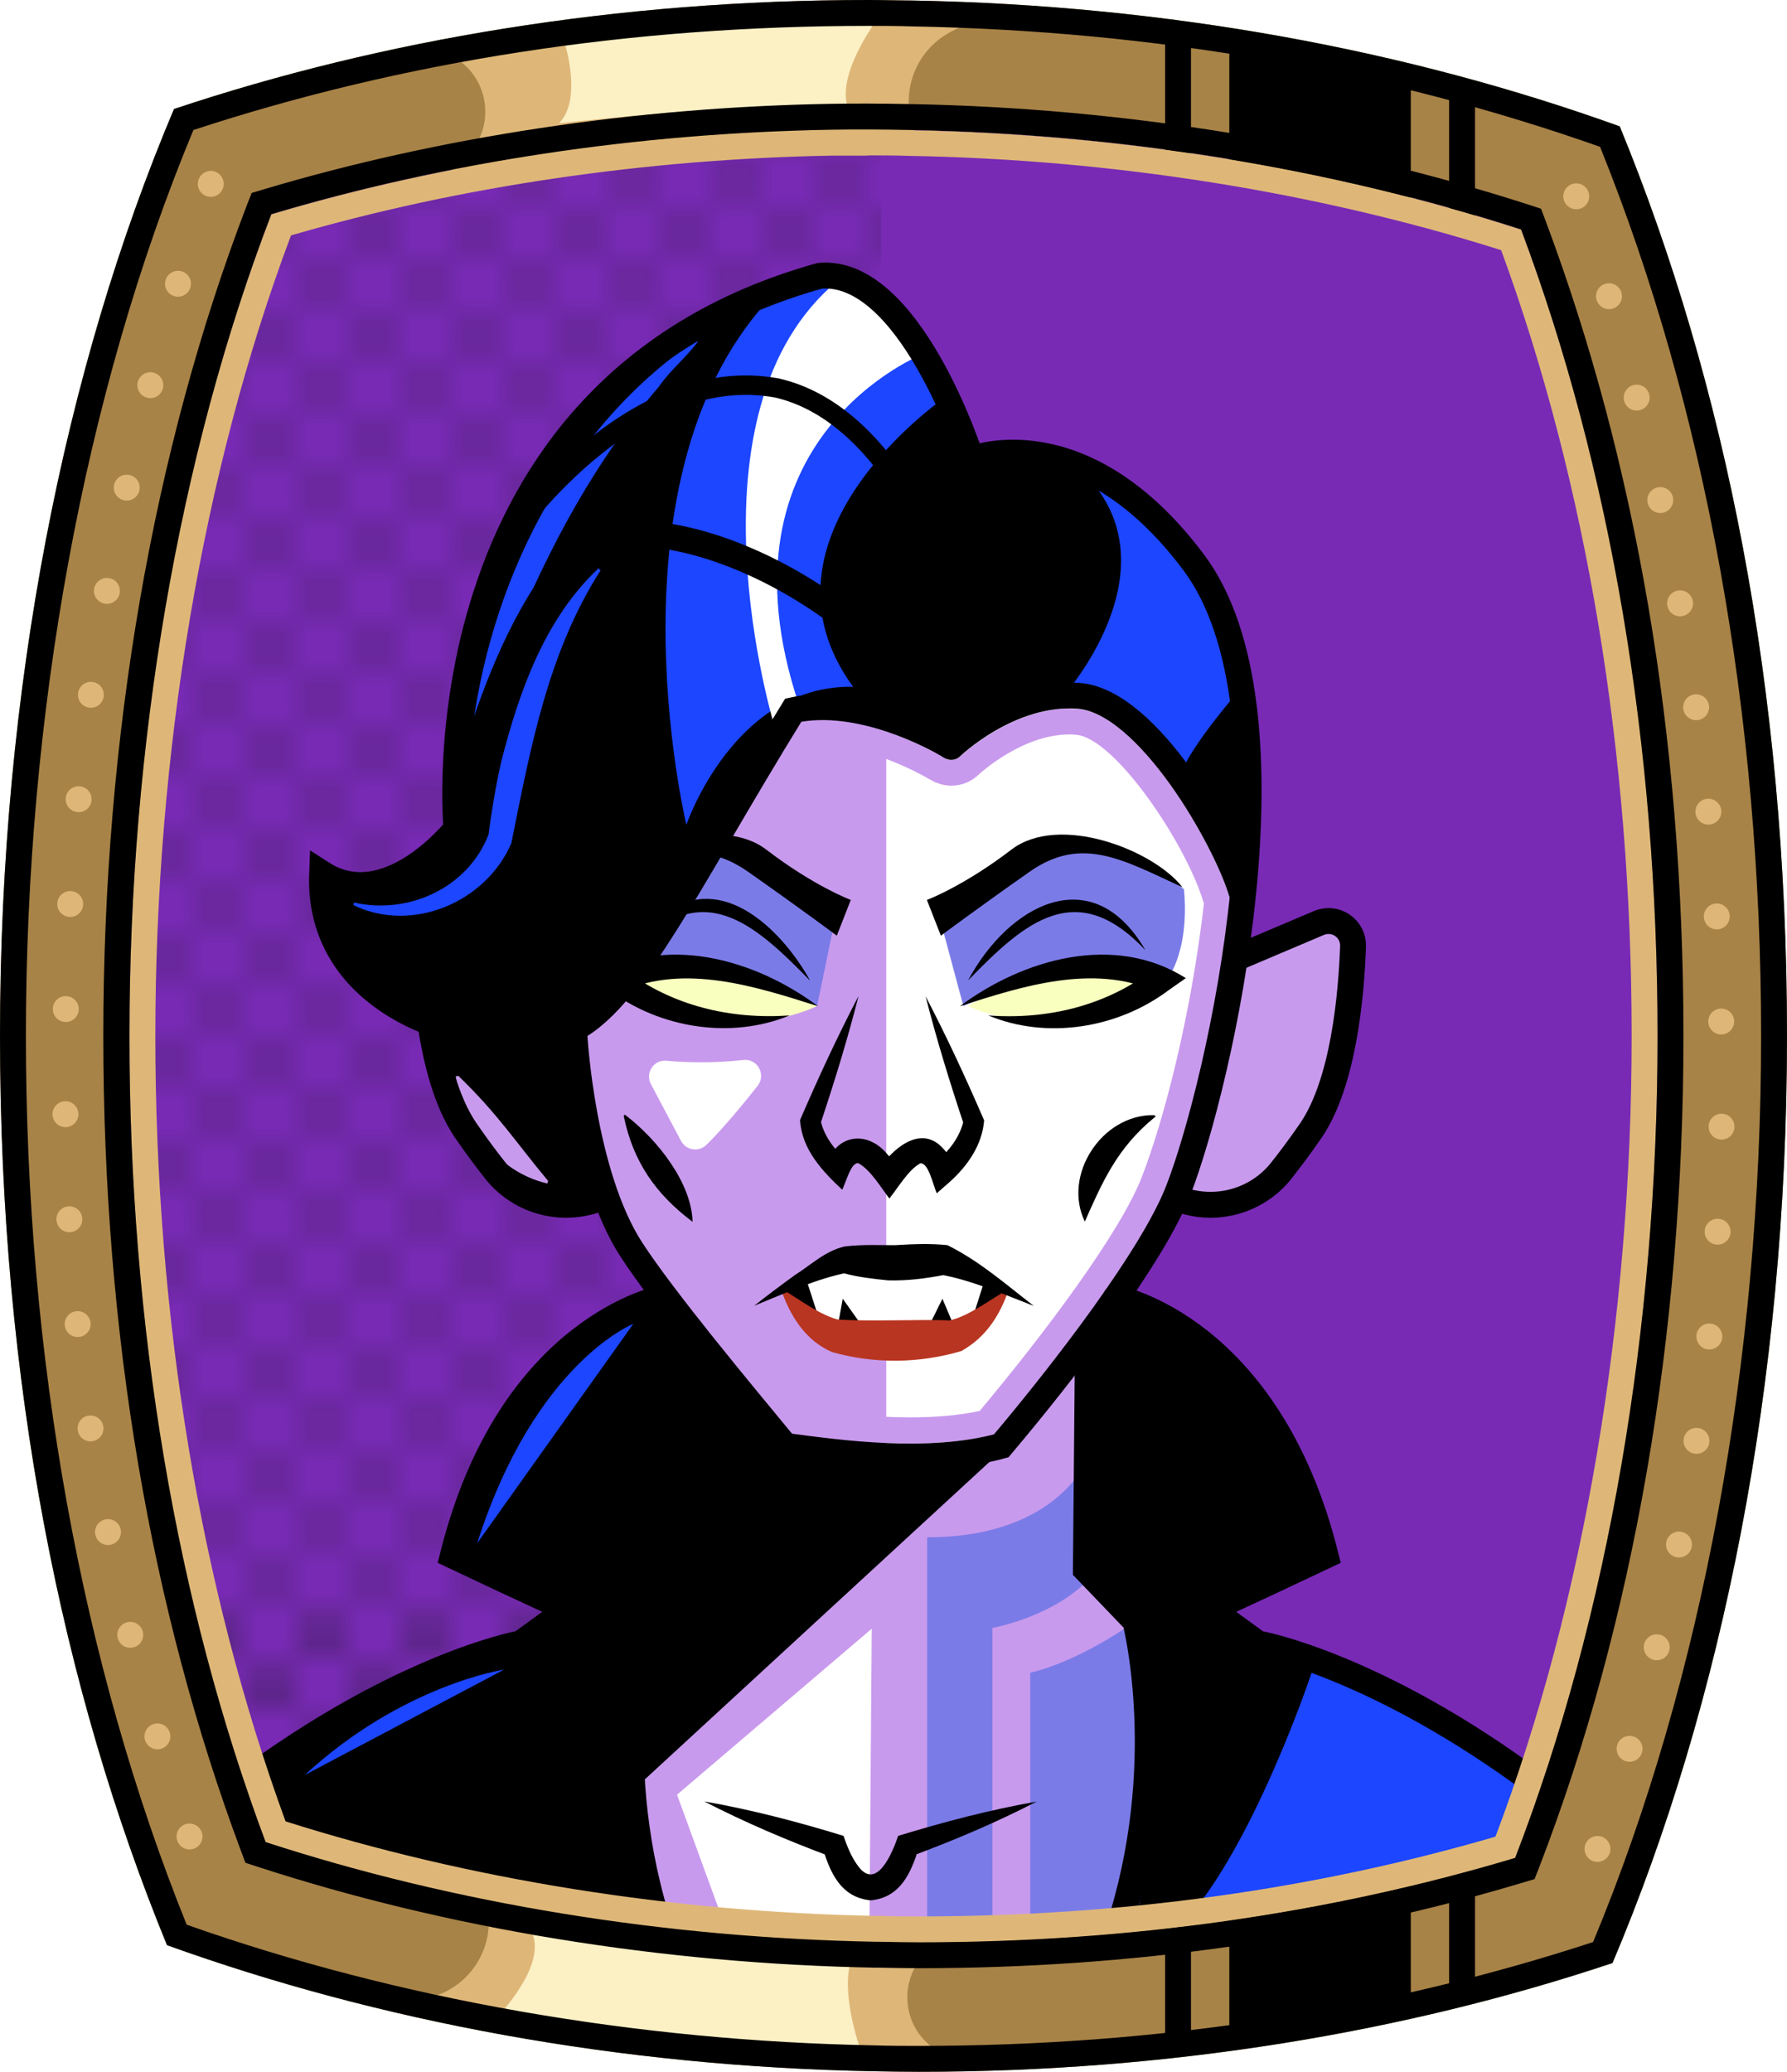 <?xml version="1.0" encoding="UTF-8"?><svg id="Capa_2" xmlns="http://www.w3.org/2000/svg" xmlns:xlink="http://www.w3.org/1999/xlink" viewBox="0 0 69.02 80"><defs><style>.cls-1{fill:#c89aed;}.cls-2{fill:#fff;}.cls-3{fill:#f8ffbf;}.cls-4{fill:#7b7be8;}.cls-5{fill:#a88347;}.cls-6{fill:#782ab5;}.cls-7,.cls-8{stroke-miterlimit:10;}.cls-7,.cls-8,.cls-9,.cls-10{stroke:#000;}.cls-7,.cls-8,.cls-9,.cls-10,.cls-11,.cls-12,.cls-13{fill:none;}.cls-8,.cls-9,.cls-10,.cls-11{stroke-linecap:round;}.cls-9{stroke-width:.75px;}.cls-9,.cls-10,.cls-11{stroke-linejoin:round;}.cls-14{fill:#1c46ff;}.cls-11{stroke:#deb778;stroke-dasharray:0 0 0 4.06;}.cls-15{fill:url(#USGS_19_Inundación_de_tierra);}.cls-16{fill:#deb778;}.cls-13{stroke:#1d1d1b;stroke-dasharray:0 0 2 2;stroke-width:.3px;}.cls-17{fill:#fcf0c5;}.cls-18{fill:#b83521;}</style><pattern id="USGS_19_Inundación_de_tierra" x="0" y="0" width="72" height="72" patternTransform="translate(-92.48 -16135) rotate(-90)" patternUnits="userSpaceOnUse" viewBox="0 0 72 72"><g><rect class="cls-12" width="72" height="72"/><g><line class="cls-13" x1="71" y1="71" x2="144.44" y2="71"/><line class="cls-13" x1="71" y1="67" x2="144.44" y2="67"/><line class="cls-13" x1="71" y1="63" x2="144.44" y2="63"/><line class="cls-13" x1="71" y1="59" x2="144.44" y2="59"/><line class="cls-13" x1="71" y1="55" x2="144.44" y2="55"/><line class="cls-13" x1="71" y1="51" x2="144.44" y2="51"/><line class="cls-13" x1="71" y1="47" x2="144.44" y2="47"/><line class="cls-13" x1="71" y1="43" x2="144.44" y2="43"/><line class="cls-13" x1="71" y1="39" x2="144.44" y2="39"/><line class="cls-13" x1="71" y1="35" x2="144.44" y2="35"/><line class="cls-13" x1="71" y1="31" x2="144.44" y2="31"/><line class="cls-13" x1="71" y1="27" x2="144.44" y2="27"/><line class="cls-13" x1="71" y1="23" x2="144.44" y2="23"/><line class="cls-13" x1="71" y1="19" x2="144.44" y2="19"/><line class="cls-13" x1="71" y1="15" x2="144.44" y2="15"/><line class="cls-13" x1="71" y1="11" x2="144.44" y2="11"/><line class="cls-13" x1="71" y1="7" x2="144.44" y2="7"/><line class="cls-13" x1="71" y1="3" x2="144.44" y2="3"/></g><g><line class="cls-13" x1="-1" y1="71" x2="72.44" y2="71"/><line class="cls-13" x1="-1" y1="67" x2="72.44" y2="67"/><line class="cls-13" x1="-1" y1="63" x2="72.44" y2="63"/><line class="cls-13" x1="-1" y1="59" x2="72.44" y2="59"/><line class="cls-13" x1="-1" y1="55" x2="72.44" y2="55"/><line class="cls-13" x1="-1" y1="51" x2="72.44" y2="51"/><line class="cls-13" x1="-1" y1="47" x2="72.44" y2="47"/><line class="cls-13" x1="-1" y1="43" x2="72.44" y2="43"/><line class="cls-13" x1="-1" y1="39" x2="72.44" y2="39"/><line class="cls-13" x1="-1" y1="35" x2="72.44" y2="35"/><line class="cls-13" x1="-1" y1="31" x2="72.44" y2="31"/><line class="cls-13" x1="-1" y1="27" x2="72.44" y2="27"/><line class="cls-13" x1="-1" y1="23" x2="72.44" y2="23"/><line class="cls-13" x1="-1" y1="19" x2="72.44" y2="19"/><line class="cls-13" x1="-1" y1="15" x2="72.44" y2="15"/><line class="cls-13" x1="-1" y1="11" x2="72.44" y2="11"/><line class="cls-13" x1="-1" y1="7" x2="72.44" y2="7"/><line class="cls-13" x1="-1" y1="3" x2="72.44" y2="3"/><line class="cls-13" x1="1.04" y1="69" x2="74.48" y2="69"/><line class="cls-13" x1="1.04" y1="65" x2="74.48" y2="65"/><line class="cls-13" x1="1.04" y1="61" x2="74.48" y2="61"/><line class="cls-13" x1="1.04" y1="57" x2="74.48" y2="57"/><line class="cls-13" x1="1.04" y1="53" x2="74.48" y2="53"/><line class="cls-13" x1="1.04" y1="49" x2="74.48" y2="49"/><line class="cls-13" x1="1.04" y1="45" x2="74.48" y2="45"/><line class="cls-13" x1="1.04" y1="41" x2="74.48" y2="41"/><line class="cls-13" x1="1.04" y1="37" x2="74.48" y2="37"/><line class="cls-13" x1="1.04" y1="33" x2="74.48" y2="33"/><line class="cls-13" x1="1.04" y1="29" x2="74.48" y2="29"/><line class="cls-13" x1="1.04" y1="25" x2="74.48" y2="25"/><line class="cls-13" x1="1.04" y1="21" x2="74.48" y2="21"/><line class="cls-13" x1="1.04" y1="17" x2="74.48" y2="17"/><line class="cls-13" x1="1.04" y1="13" x2="74.48" y2="13"/><line class="cls-13" x1="1.04" y1="9" x2="74.48" y2="9"/><line class="cls-13" x1="1.04" y1="5" x2="74.48" y2="5"/><line class="cls-13" x1="1.04" y1="1" x2="74.48" y2="1"/></g><g><line class="cls-13" x1="-73" y1="71" x2=".44" y2="71"/><line class="cls-13" x1="-73" y1="67" x2=".44" y2="67"/><line class="cls-13" x1="-73" y1="63" x2=".44" y2="63"/><line class="cls-13" x1="-73" y1="59" x2=".44" y2="59"/><line class="cls-13" x1="-73" y1="55" x2=".44" y2="55"/><line class="cls-13" x1="-73" y1="51" x2=".44" y2="51"/><line class="cls-13" x1="-73" y1="47" x2=".44" y2="47"/><line class="cls-13" x1="-73" y1="43" x2=".44" y2="43"/><line class="cls-13" x1="-73" y1="39" x2=".44" y2="39"/><line class="cls-13" x1="-73" y1="35" x2=".44" y2="35"/><line class="cls-13" x1="-73" y1="31" x2=".44" y2="31"/><line class="cls-13" x1="-73" y1="27" x2=".44" y2="27"/><line class="cls-13" x1="-73" y1="23" x2=".44" y2="23"/><line class="cls-13" x1="-73" y1="19" x2=".44" y2="19"/><line class="cls-13" x1="-73" y1="15" x2=".44" y2="15"/><line class="cls-13" x1="-73" y1="11" x2=".44" y2="11"/><line class="cls-13" x1="-73" y1="7" x2=".44" y2="7"/><line class="cls-13" x1="-73" y1="3" x2=".44" y2="3"/><line class="cls-13" x1="-70.96" y1="69" x2="2.48" y2="69"/><line class="cls-13" x1="-70.96" y1="65" x2="2.48" y2="65"/><line class="cls-13" x1="-70.96" y1="61" x2="2.48" y2="61"/><line class="cls-13" x1="-70.96" y1="57" x2="2.48" y2="57"/><line class="cls-13" x1="-70.96" y1="53" x2="2.48" y2="53"/><line class="cls-13" x1="-70.96" y1="49" x2="2.48" y2="49"/><line class="cls-13" x1="-70.96" y1="45" x2="2.48" y2="45"/><line class="cls-13" x1="-70.96" y1="41" x2="2.48" y2="41"/><line class="cls-13" x1="-70.96" y1="37" x2="2.48" y2="37"/><line class="cls-13" x1="-70.96" y1="33" x2="2.48" y2="33"/><line class="cls-13" x1="-70.96" y1="29" x2="2.48" y2="29"/><line class="cls-13" x1="-70.96" y1="25" x2="2.48" y2="25"/><line class="cls-13" x1="-70.96" y1="21" x2="2.48" y2="21"/><line class="cls-13" x1="-70.96" y1="17" x2="2.48" y2="17"/><line class="cls-13" x1="-70.96" y1="13" x2="2.48" y2="13"/><line class="cls-13" x1="-70.96" y1="9" x2="2.48" y2="9"/><line class="cls-13" x1="-70.96" y1="5" x2="2.48" y2="5"/><line class="cls-13" x1="-70.96" y1="1" x2="2.48" y2="1"/></g></g></pattern></defs><g id="BG"><g><path class="cls-6" d="M64.02,40c0,11.47-1.89,22.39-5.5,31.74-7.2,2.16-14.94,3.26-23.02,3.26-.49,0-.98-.01-1.47-.02h-.17c-8.18-.15-16.29-1.47-23.6-3.85-3.45-9.22-5.26-19.93-5.26-31.13s1.89-22.38,5.48-31.73c6.73-2.01,14.13-3.13,21.6-3.26,.48-.01,.97-.01,1.45-.01,.54,0,1.08,.01,1.63,.02,8.16,.15,16.27,1.47,23.59,3.84,3.46,9.24,5.27,19.95,5.27,31.14Z"/><path class="cls-15" d="M34.03,5.59V74.98h-.17c-8.18-.15-16.29-1.47-23.6-3.85-3.45-9.22-5.26-19.93-5.26-31.13s1.89-22.38,5.48-31.73c6.73-2.01,14.13-3.13,21.6-3.26,.65,.16,1.3,.36,1.95,.58Z"/></g></g><g id="Characters"><g><g><path class="cls-14" d="M59.31,69.11s-4.94-4.77-9.97-5.11c-2.6,6.5-3.75,10.05-3.75,10.05,0,0,12.6-1.84,12.76-2.08s.95-2.86,.95-2.86Z"/><path d="M30.32,49.77s-5.18-1.47-10.03,4.28c-2.04,2.75-2.81,6.13-2.81,6.13l4.47,1.98-3.32,2.49s1.85,7.28,5.69,10.16c17.25,.83,21.28-.77,21.28-.77,0,0,3.83-7.22,4.35-9.46-2.94-2.49-3.13-2.36-3.13-2.36l4.28-2.17s-1.28-8.88-8.69-10.48c-7.03-.32-12.08,.19-12.08,.19Z"/><path d="M23.51,73.55l-5.03-9.46s-6.34,2.01-8.75,4.83c1.11,2.52,2.11,2.92,2.11,2.92,0,0,9.56,1.41,11.67,1.71Z"/><path class="cls-1" d="M16.63,38.66s.34,3.71,2.11,5.9,4.64,1.77,4.64,1.77l3.63,5.56-.42,8.6-1.77,2.19s-1.43,7.76,.84,11.47c10.88,1.26,17.71,.08,17.71,.08,0,0,2.36-6.41,.51-11.72l-1.69-1.68-.17-9.28s2.87-2.78,3.54-5.31c2.95,.76,5.65-2.45,6.16-4.47s.42-5.65,.42-5.65c0,0-.67-.76-1.35-.25s-2.95,1.26-2.95,1.26l.25-3.88s-.42-7.84-5.06-9.44-20.15,5.48-26.39,14.84Z"/><polygon class="cls-2" points="33.67 62.89 26.15 69.3 27.99 74.34 33.58 74.43 33.67 62.89"/><path class="cls-2" d="M34.23,27.53v28.87l4.33-.63s5.74-6,7-9.53c1.58-5.1,2.44-12.57,2.44-12.57,0,0-3.89-6.77-6.31-7s-4.86,2.13-4.86,2.13l-2.6-1.26Z"/><path class="cls-1" d="M41.29,28.36h0c.09,0,.17,0,.26,.01,1.52,.12,4.26,4.22,4.93,6.46,0,.02,.01,.04,.02,.05-.49,4.31-1.55,8.39-2.4,10.57-.83,2.14-3.74,6.02-6.26,9.03-.77,.17-1.68,.25-2.69,.25-1.46,0-2.89-.17-4.04-.32l-.03-.04-.16-.19c-1.66-2.02-4.17-5.07-5.27-6.74-1.33-2.05-1.79-5.67-1.92-6.97,1.73-1.37,3.31-4.05,5.42-7.64,.83-1.43,1.62-2.75,2.39-4.03,.07,0,.14,0,.22,0,1.9,0,3.9,1.15,4.12,1.28l.06,.03s.06,.03,.09,.05l.09,.05h.02c.1,.04,.2,.08,.32,.1,.09,.02,.18,.03,.28,.03,.38,0,.75-.14,1.05-.42,.02-.02,1.67-1.56,3.51-1.56m0-1c-2.26,0-4.18,1.82-4.2,1.84-.1,.09-.23,.14-.36,.14-.03,0-.06,0-.09,0-.09-.02-.16-.06-.22-.11,0-.01-.02-.01-.03-.01-.45-.27-2.54-1.41-4.63-1.41-.27,0-.55,.02-.81,.06-.99,1.62-1.87,3.11-2.66,4.47-2.26,3.84-3.86,6.56-5.6,7.66h0c0,.06,.32,5.22,2.12,8,1.16,1.77,3.77,4.93,5.49,7.02l.29,.35h.1c1.16,.16,2.78,.37,4.46,.37,1.1,0,2.22-.09,3.24-.35,2.64-3.13,5.74-7.25,6.64-9.57,.9-2.3,2.02-6.65,2.5-11.14-.03-.04-.07-.06-.08-.11-.61-2.05-3.51-7.01-5.82-7.19-.11,0-.23-.01-.34-.01h0Z"/><path d="M38.89,55.83l-14.42,13.28,.34-6.42,2.19-10.79,3.54,4.03s7.3-.09,8.35-.09Z"/><path d="M37.76,17.64s-2.89-7.11-5.77-6.97-7.32,2.53-11.41,8.24-2.68,13.03-2.68,13.03c0,0-2.82,3.59-5.7,1.83,.84,4.93,4.3,5.99,6.97,6.48s3.59-.49,5.14-2.32,5.49-10.28,6.55-10.7,5.91,1.34,5.91,1.34c0,0,.21-8.31,.99-10.91Z"/><path class="cls-14" d="M36.44,15.39s-7.72,5.33-3.49,11.13c-4.6-.09-6.44,5.33-6.44,5.33,0,0-3.4-14.16,3.77-20.87,2.57-.64,4.84,2.16,6.16,4.41Z"/><path class="cls-2" d="M35.67,13.66s-8.27,3.22-4.81,13.56c-.72,.41-.94,.85-.94,.85,0,0-3.73-12.17,2.46-17.25,2.09,.52,3.29,2.84,3.29,2.84Z"/><path class="cls-14" d="M23.2,22.02c-2.04,3.17-2.72,6.91-3.45,10.54-.98,2.28-3.83,3.49-6.1,2.39,0,0,.02-.1,.02-.1,2.11,.48,4.41-.57,5.2-2.63,.1-.81,.28-1.88,.48-2.77,.69-2.72,1.68-5.55,3.77-7.51,0,0,.06,.08,.06,.08h0Z"/><path class="cls-14" d="M18.19,28.62c.67-6.04,3.61-12.02,8.7-15.5,0,0,.06,.08,.06,.08-.48,.64-1.07,1.1-1.5,1.73-2.41,2.8-4.16,6.05-5.58,9.44-.58,1.4-1.07,2.81-1.57,4.25,0,0-.1,0-.1,0h0Z"/><path d="M36.77,28.56l.53-10.82s3.07-1.05,6.83,1.66,4.73,10.16,3.85,15.59c-3.33-6.83-4.47-8.32-6.31-8.32s-4.91,1.89-4.91,1.89Z"/><path class="cls-4" d="M31.56,38.84l.67-3.24s-3.6-3.12-4.76-2.75c-2.14,3.18-2.87,5.07-2.87,5.07,0,0,3.42-1.04,6.96,.92Z"/><path class="cls-4" d="M37.21,38.85l-.86-3.2s2.57-2.75,4.46-2.97,4,.86,4.92,1.66c.23,2.57-.74,3.6-.74,3.6,0,0-1.54-.74-3.55-.46s-4.23,1.37-4.23,1.37Z"/><path class="cls-3" d="M24.38,37.99s1.3-.88,3.34-.53,3.85,1.38,3.85,1.38c0,0-1.37,.72-3.49,.64s-3.7-1.49-3.7-1.49Z"/><path class="cls-3" d="M44.58,37.99s-1.3-.88-3.34-.53-3.85,1.38-3.85,1.38c0,0,1.37,.72,3.49,.64s3.7-1.49,3.7-1.49Z"/><path d="M22.02,39.28s.65,5.55,1.46,6.74c-4.04,.92-5.12-1.13-5.99-3.02s-.75-3.56-.75-3.56c0,0,2.8,.11,5.28-.16Z"/><path class="cls-1" d="M17.7,41.54c1.56,1.51,2.16,2.49,3.47,4.06,0,0-.03,.1-.03,.1-1.93-.45-3.25-2.24-3.54-4.14,0,0,.1-.01,.1-.01h0Z"/><path class="cls-14" d="M41.14,26.79s4-4.52,1.11-8.09c5.2,2.73,5.71,7.84,5.71,7.84,0,0-1.96,2.22-2.39,3.41-1.62-1.87-1.7-2.98-4.43-3.15Z"/><path class="cls-2" d="M25.75,40.96c.75,.07,1.8,.1,2.96-.03,.55-.06,.89,.57,.55,1-.94,1.19-1.57,1.88-1.98,2.28-.3,.29-.78,.21-.98-.16l-1.16-2.19c-.23-.43,.11-.95,.6-.9Z"/><path class="cls-4" d="M43.85,62.6s-2.06,1.52-4.06,1.99v10.52h3.86s2.07-7.42,.2-12.51Z"/><path class="cls-4" d="M42.11,56.11s-1.05,3.25-6.3,3.25v16.1h2.52v-12.6s2.48-.44,3.85-2.02c0-2.73-.07-4.72-.07-4.72Z"/><path d="M34.49,51.45l-2.49-.05s-2.02-1.13-1.73-1.66c1.89-.79,2.84-1.09,2.84-1.09l3.5,.06,2.13,1.03s.43,.3-.35,.84-3.89,.87-3.89,.87Z"/><polygon class="cls-2" points="31.14 49.4 31.6 50.82 32.39 51.03 32.55 50.15 33.26 51.15 35.92 51.12 36.4 50.15 36.84 51.19 37.61 50.75 38.04 49.4 36.61 48.71 32.28 48.62 31.14 49.4"/><path class="cls-18" d="M30.13,49.73c.75,.44,1.54,1.07,2.33,1.25,0,0-.12-.03-.12-.03,1.29,.09,3.5-.02,4.33,.04,.78-.18,1.55-.8,2.3-1.22-.34,.99-.86,1.85-1.84,2.4-1.63,.48-3.36,.5-4.99,.04-1.07-.46-1.64-1.45-1.99-2.46h0Z"/><path class="cls-8" d="M36.64,28.78c-.57-.33-3.45-1.91-6-1.36-4.27,6.91-6.41,11.69-8.95,12.51s-9.46-.61-9.25-6.2c2.54,1.63,5.19-1.73,5.19-1.73,0,0-1.63-16.98,14.03-21.35,3.46-.31,5.8,6.91,5.8,6.91,0,0-.7,5.52-.71,11.16,0,.05-.05,.09-.1,.06Z"/><path class="cls-8" d="M37.51,17.73s4.29-1.75,8.59,3.98,1.01,20.17-.6,24.28c-.99,2.53-4.37,6.93-6.83,9.84-2.84,.78-6.35,.26-8.34,0-1.79-2.17-4.67-5.62-5.94-7.57-1.9-2.92-2.2-8.23-2.2-8.23"/><path class="cls-10" d="M17.63,31.99s1.65-8.34,5.32-11.25c4.64-1.04,11.95,3.53,13.79,8.1,0,0,2.25-2.18,4.93-1.97s5.68,5.57,6.27,7.55"/><path class="cls-9" d="M19.65,20.77s4.66-6.83,10.35-5.79c4.09,.93,6.41,6.36,6.83,8.69"/><path class="cls-8" d="M47.78,36.98l3.16-1.34c.64-.27,1.34,.21,1.32,.9-.07,1.92-.37,5.25-1.62,7.1-.44,.64-.84,1.17-1.19,1.61-.92,1.12-2.44,1.55-3.81,1.09h0"/><path class="cls-8" d="M16.61,39.42c.22,1.53,.63,3.13,1.37,4.22,.44,.64,.84,1.17,1.19,1.61,.92,1.12,2.44,1.55,3.81,1.09h0"/><path d="M39.91,50.42c-1.17-.45-2.41-1-3.63-1.21,0,0,.19,.02,.19,.02-.72,.14-1.44,.23-2.17,.21-.58-.06-1.15-.12-1.73-.28,0,0,.17-.02,.17-.02-1.22,.24-2.44,.81-3.61,1.28,.52-.41,1.04-.8,1.58-1.19,.62-.39,1.16-.93,1.92-1.1,.72-.09,1.54-.04,2.03-.05,0,0-.08,0-.08,0,.67-.04,1.34-.07,2.01,0,1.25,.62,2.24,1.5,3.33,2.34h0Z"/><path d="M35.75,38.47c.82,1.57,1.56,3.17,2.26,4.79-.07,.96-.66,1.78-1.32,2.37,0,0-.51,.45-.51,.45-.11-.26-.27-.92-.47-1.09-.07-.07-.17-.08-.16-.07-.45,.23-.87,.95-1.2,1.36-.32-.42-.72-1.09-1.17-1.35-.08-.03-.08-.02-.15,.02-.2,.11-.39,.77-.5,.99-.76-.71-1.56-1.55-1.63-2.69,.7-1.62,1.44-3.22,2.26-4.79-.43,1.69-.94,3.34-1.49,4.99,0,0,.02-.2,.02-.2,.13,.59,.5,1.11,.99,1.53l-.75,.18c.38-1.19,1.6-1.31,2.35-.38,.18,.19,.33,.38,.48,.57h-.81c.49-.76,1.58-1.73,2.43-.85,.27,.26,.38,.56,.46,.83l-.75-.22c.56-.44,.99-1.01,1.13-1.65,0,0,.02,.2,.02,.2-.55-1.65-1.06-3.3-1.49-4.99h0Z"/><path d="M24.16,43.06c1.25,.96,2.55,2.62,2.59,4.12-1.42-1.07-2.28-2.3-2.65-4.04-.02-.04,0-.12,.06-.08h0Z"/><path d="M44.6,43.14c-1.46,1.19-2.03,2.52-2.7,4.03-.87-1.8,.66-4.13,2.65-4.11,.05,0,.11,.04,.06,.08h0Z"/><path d="M36.34,36.13l-.54-1.38s1.42-.53,3.26-1.94,5.48,0,6.61,1.45c-2.3-1.06-3.89-2.01-5.9-.6s-3.43,2.47-3.43,2.47Z"/><path d="M37.39,37.86c1.55-2.91,4.8-4.7,6.85-1.17-2.67-2.83-4.66-1.09-6.85,1.17h0Z"/><path d="M37.08,38.85c2.44-1.82,5.96-2.83,8.72-1.08,0,0-.67,.47-.67,.47-1.96,1.47-4.7,1.91-6.96,.97,2.29,.17,4.55-.37,6.39-1.78,0,0,.06,.84,.06,.84-2.41-1.06-5.14-.19-7.53,.58h0Z"/><path d="M32.32,36.13l.54-1.38s-1.42-.53-3.26-1.94-5.48,0-6.61,1.45c2.3-1.06,3.89-2.01,5.9-.6s3.43,2.47,3.43,2.47Z"/><path d="M31.28,37.86c-2.2-2.26-4.19-4-6.85-1.17,.35-.63,.86-1.19,1.5-1.58,2.17-1.34,4.37,.96,5.35,2.74h0Z"/><path d="M31.58,38.85c-2.39-.76-5.13-1.64-7.53-.58,0,0,.06-.84,.06-.84,1.84,1.41,4.1,1.94,6.39,1.78-2.26,.93-5.01,.5-6.96-.97,0,0-.67-.47-.67-.47,2.75-1.75,6.28-.74,8.72,1.08h0Z"/><path class="cls-8" d="M26.67,51.35l.08,9.26-1.91,1.99s-1.45,5.59,.69,12.01"/><path class="cls-8" d="M25.6,50.12s-5.89,1.07-8.11,9.95c3.06,1.45,4.44,2.07,4.44,2.07l-3.37,2.45s2.53,7.5,5.36,9.87"/><path class="cls-8" d="M19.97,63.49s-4.5,.84-10.63,5.41"/><path class="cls-8" d="M42.02,51.81l-.08,8.8,1.91,1.99s1.45,5.59-.69,12.01"/><path class="cls-8" d="M43.09,50.12s5.89,1.07,8.11,9.95c-3.06,1.45-4.44,2.07-4.44,2.07l3.37,2.45s-2.53,7.5-5.36,9.87"/><path class="cls-8" d="M48.72,63.49s4.5,.84,10.63,5.41"/><path d="M40.07,69.55c-1.58,.82-3.22,1.51-4.88,2.13,0,0,.29-.31,.29-.31-.28,.9-.68,1.9-1.85,2.01-1.17-.11-1.57-1.1-1.85-2,0,0,.3,.31,.3,.31-1.66-.62-3.29-1.31-4.88-2.13,1.83,.32,3.62,.79,5.38,1.33,.13,.38,.3,.81,.53,1.12,.73,1.07,1.36-.47,1.58-1.12,1.77-.54,3.55-1.01,5.38-1.33h0Z"/></g><path class="cls-14" d="M24.46,51.12s-3.8,1.49-6.03,8.47"/><path class="cls-14" d="M19.47,64.47s-3.92,.58-7.7,4.07"/></g></g><g id="Frame"><path class="cls-5" d="M62.56,4.88C54.4,1.94,45.12,.2,35.25,.02c-.57-.01-1.15-.02-1.72-.02C23.88,0,14.77,1.52,6.72,4.21,2.49,14.22,0,26.6,0,40s2.39,25.22,6.45,35.11c8.16,2.94,17.45,4.69,27.32,4.87,.58,.01,1.15,.02,1.73,.02,9.63,0,18.73-1.51,26.78-4.2,4.24-10.01,6.74-22.39,6.74-35.8s-2.4-25.24-6.46-35.12Zm-4.04,66.86c-7.2,2.16-14.94,3.26-23.02,3.26-.49,0-.98-.01-1.47-.02h-.17c-8.18-.15-16.29-1.47-23.6-3.85-3.45-9.22-5.26-19.93-5.26-31.13s1.89-22.38,5.48-31.73c6.73-2.01,14.13-3.13,21.6-3.26,.48-.01,.97-.01,1.45-.01,.54,0,1.08,.01,1.63,.02,8.16,.15,16.27,1.47,23.59,3.84,3.46,9.24,5.27,19.95,5.27,31.14s-1.89,22.39-5.5,31.74Z"/><path class="cls-16" d="M17.21,2.06h0c1.63,.63,2.06,2.75,.81,3.97l-1.26,1.22s8.35-2.37,18.84-1.69h0c-1-1.49-.45-3.52,1.14-4.34l1-.51S28.26-.43,17.21,2.06Z"/><path class="cls-17" d="M21.81,1.66s.7,2.18-.22,3.1c3.77-.41,7.98-.74,11.12-.74-.33-1.33,1.26-3.4,1.26-3.4,0,0-6.17-.26-12.16,1.03Z"/><path class="cls-16" d="M36.25,79.21h0c-1.52-.87-1.62-3.03-.2-4.04l1.43-1.02s-8.61,1.07-18.88-1.19h0c.76,1.63-.09,3.55-1.79,4.11l-1.07,.36s9.19,2.56,20.5,1.78Z"/><path class="cls-17" d="M19.28,77.8s1.76-1.83,1.3-3.09c4.43,.69,9.11,1.14,12.25,1.14-.33,1.33,.44,3.4,.44,3.4,0,0-8-.16-13.99-1.45Z"/><polygon points="47.48 1.77 47.48 6.73 54.49 8.44 54.49 2.62 47.48 1.77"/><line class="cls-7" x1="45.5" y1="1.23" x2="45.5" y2="6.29"/><line class="cls-7" x1="56.47" y1="3.67" x2="56.47" y2="8.73"/><polygon points="47.48 78.74 47.48 73.78 54.49 72.07 54.49 77.88 47.48 78.74"/><line class="cls-7" x1="45.5" y1="79.28" x2="45.5" y2="74.21"/><line class="cls-7" x1="56.47" y1="76.84" x2="56.47" y2="71.77"/><path d="M33.53,1c.56,0,1.14,0,1.7,.02,9.39,.17,18.33,1.74,26.57,4.65,4.07,10.08,6.22,21.94,6.22,34.33s-2.24,24.79-6.49,34.99c-8.12,2.66-16.87,4.01-26.03,4.01-.56,0-1.12,0-1.71-.02-9.25-.17-18.42-1.78-26.58-4.66C3.15,64.25,1,52.39,1,40S3.23,15.21,7.47,5.02C15.6,2.35,24.37,1,33.53,1m0-1C23.88,0,14.77,1.52,6.72,4.21,2.49,14.22,0,26.6,0,40s2.39,25.22,6.45,35.11c8.16,2.94,17.45,4.69,27.32,4.87,.58,.01,1.15,.02,1.73,.02,9.63,0,18.73-1.51,26.78-4.2,4.24-10.01,6.74-22.39,6.74-35.8s-2.4-25.24-6.46-35.12C54.4,1.94,45.12,.2,35.25,.02c-.57,0-1.15-.02-1.72-.02h0Z"/><path class="cls-16" d="M33.53,6c.52,0,1.04,0,1.61,.02,7.87,.14,15.75,1.4,22.84,3.64,3.3,9,5.04,19.47,5.04,30.34s-1.82,21.82-5.26,30.92c-6.98,2.04-14.47,3.08-22.26,3.08-.48,0-.97,0-1.47-.02h-.15c-7.89-.14-15.78-1.41-22.85-3.65-3.29-8.99-5.03-19.46-5.03-30.33s1.81-21.79,5.24-30.91c6.5-1.89,13.7-2.95,20.86-3.08,.47,0,.96,0,1.43,0m0-1c-.48,0-.97,0-1.45,.01-7.47,.13-14.87,1.25-21.6,3.26-3.59,9.35-5.48,20.26-5.48,31.73s1.81,21.91,5.26,31.13c7.31,2.38,15.42,3.7,23.6,3.85h.17c.49,.01,.98,.02,1.47,.02,8.08,0,15.82-1.1,23.02-3.26,3.61-9.35,5.5-20.27,5.5-31.74s-1.81-21.9-5.27-31.14c-7.32-2.37-15.43-3.69-23.59-3.84-.55,0-1.09-.02-1.63-.02h0Z"/><path d="M33.53,5c.54,0,1.08,.01,1.63,.02,8.16,.15,16.27,1.47,23.59,3.84,3.46,9.24,5.27,19.95,5.27,31.14s-1.89,22.39-5.5,31.74c-7.2,2.16-14.94,3.26-23.02,3.26-.49,0-.98-.01-1.47-.02h-.17c-8.18-.15-16.29-1.47-23.6-3.85-3.45-9.22-5.26-19.93-5.26-31.13s1.89-22.38,5.48-31.73c6.73-2.01,14.13-3.13,21.6-3.26,.48-.01,.97-.01,1.45-.01m0-1c-.49,0-.98,0-1.47,.01-7.51,.13-15.07,1.27-21.87,3.3l-.47,.14-.18,.46c-3.63,9.45-5.55,20.55-5.55,32.09s1.84,22.17,5.32,31.48l.17,.45,.46,.15c7.37,2.4,15.63,3.75,23.89,3.9h.19c.48,.01,.97,.02,1.47,.02,8.16,0,16-1.11,23.31-3.3l.47-.14,.18-.46c3.64-9.43,5.57-20.53,5.57-32.1s-1.84-22.17-5.33-31.49l-.17-.45-.46-.15c-7.39-2.39-15.65-3.74-23.88-3.89-.58-.01-1.12-.02-1.65-.02h0Z"/><path class="cls-11" d="M8.14,7.1s-12.66,32.94,0,66.06"/><path class="cls-11" d="M60.88,7.58s12.66,32.94,0,66.06"/></g></svg>